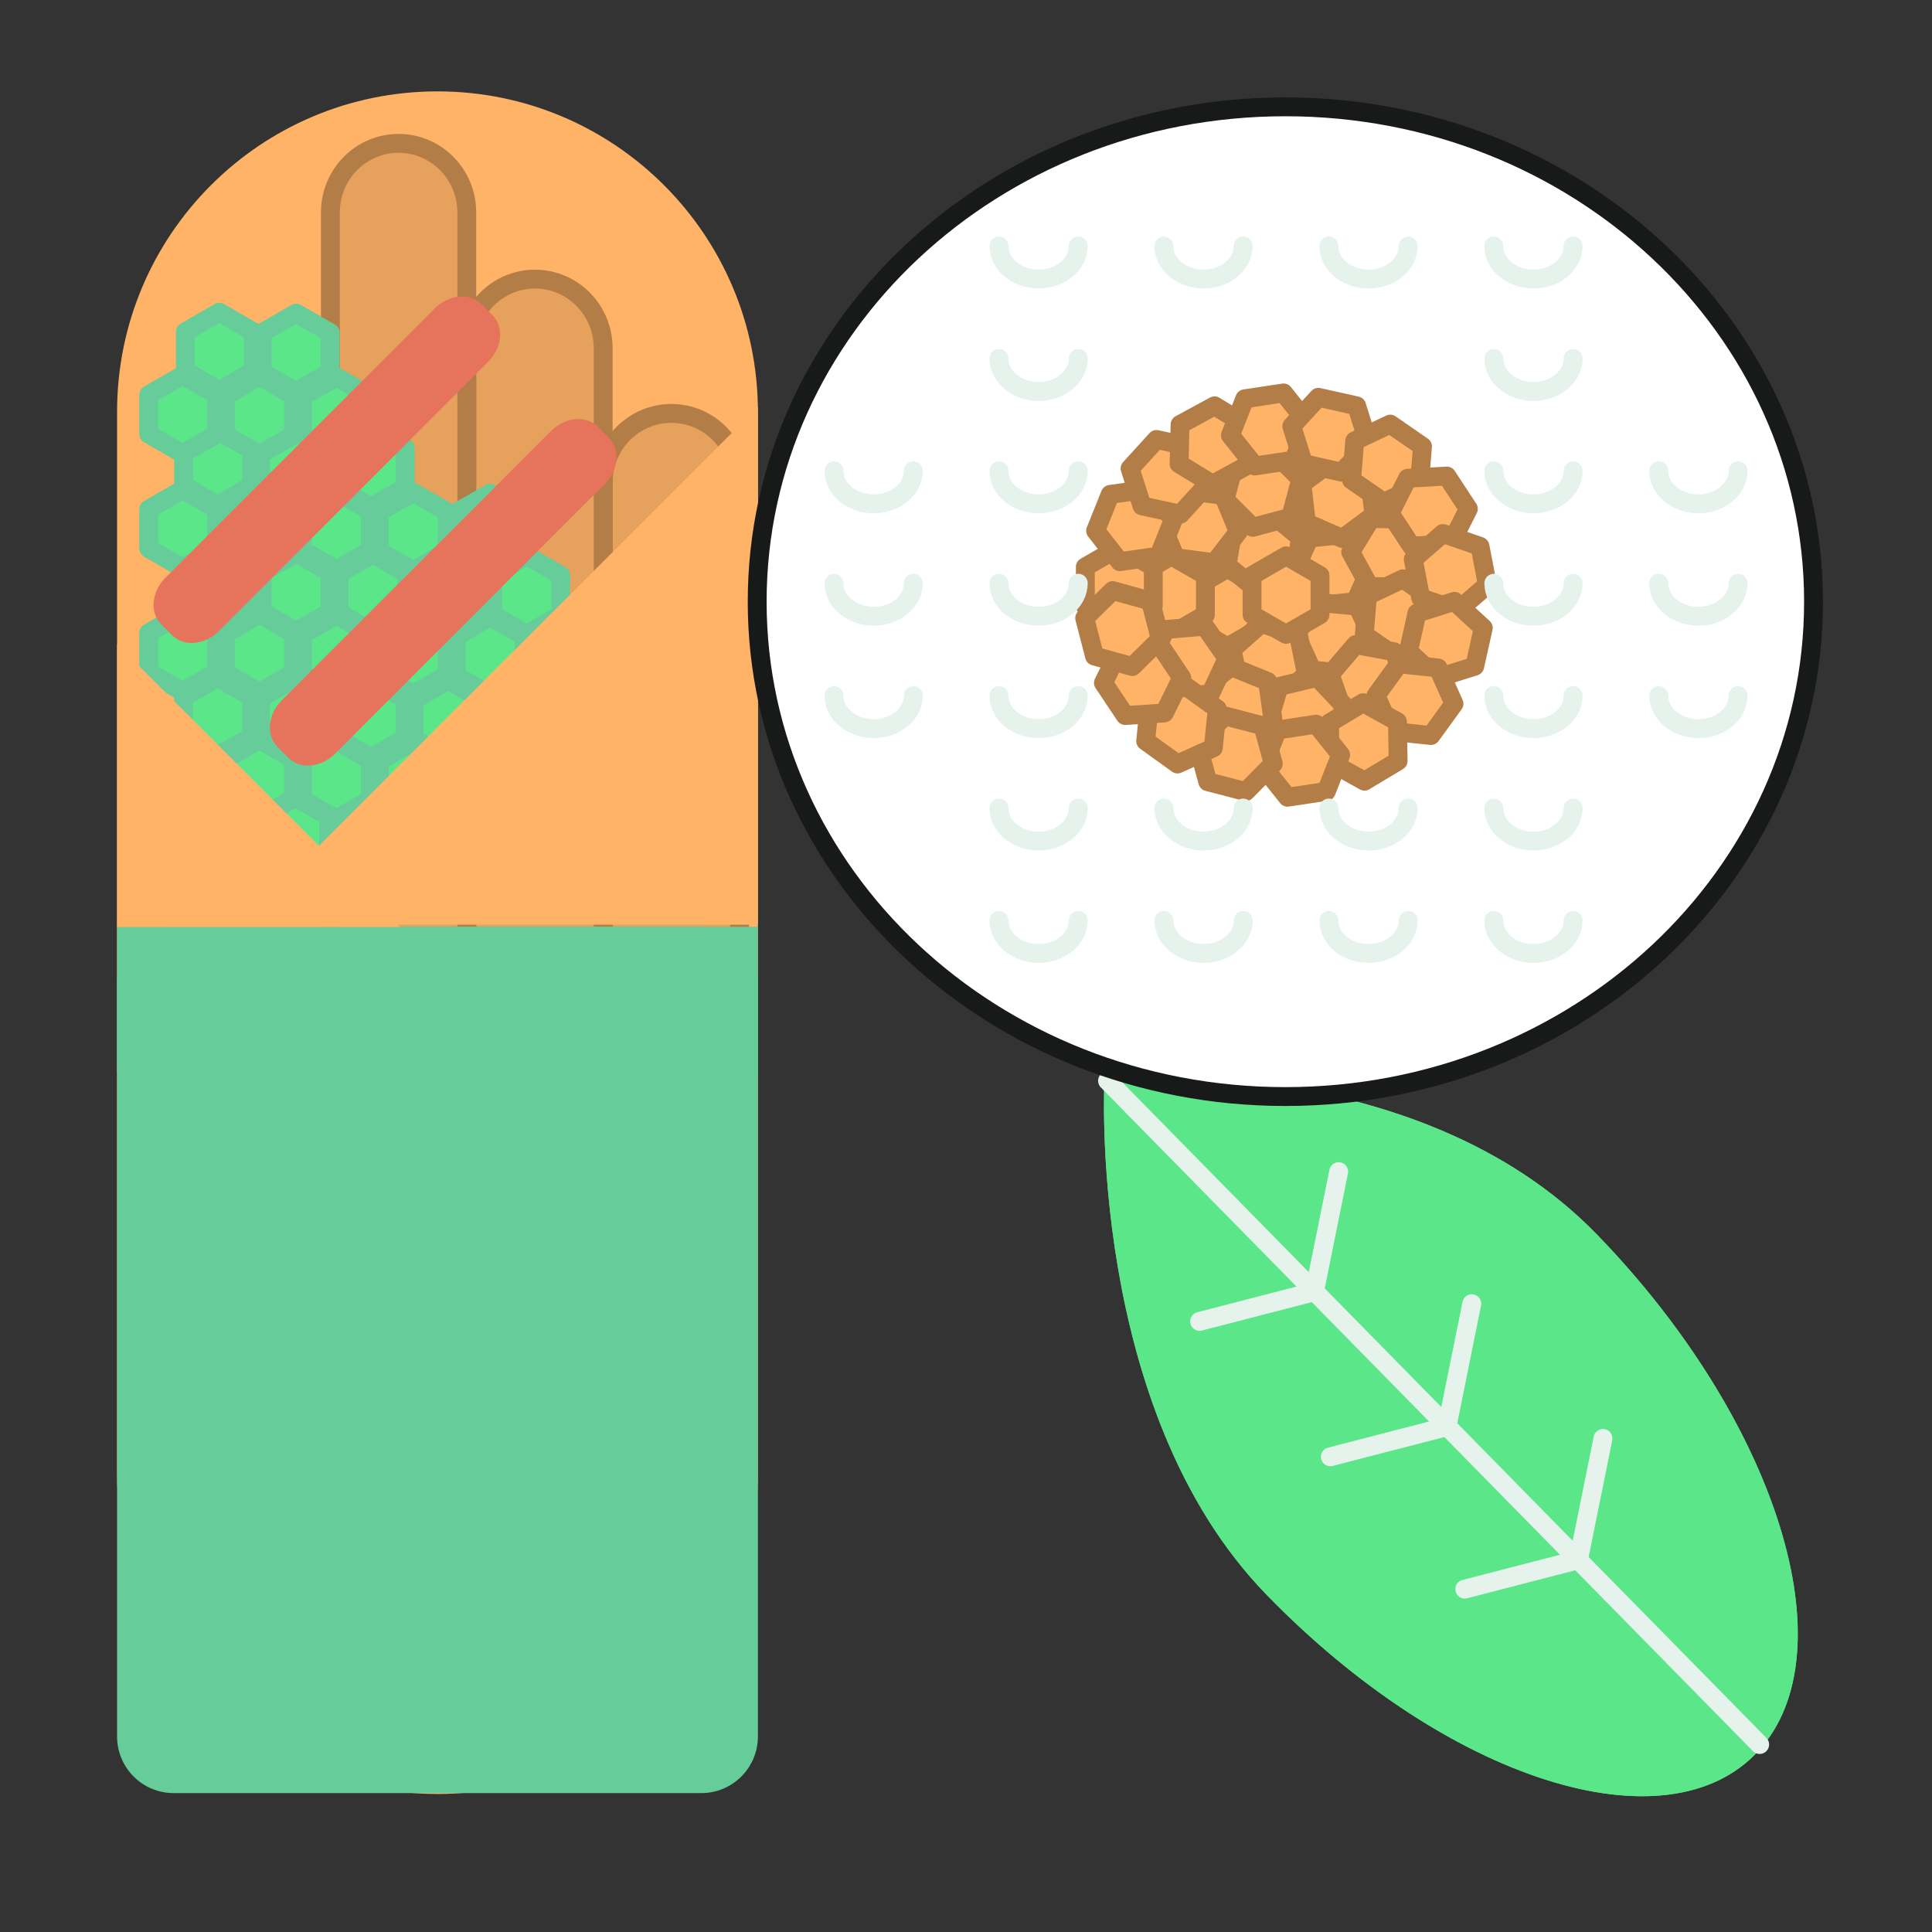 <?xml version="1.0" encoding="UTF-8" standalone="no"?>
<!DOCTYPE svg PUBLIC "-//W3C//DTD SVG 1.1//EN" "http://www.w3.org/Graphics/SVG/1.1/DTD/svg11.dtd">
<!-- Created with Vectornator (http://vectornator.io/) -->
<svg height="100%" stroke-miterlimit="10" style="fill-rule:nonzero;clip-rule:evenodd;stroke-linecap:round;stroke-linejoin:round;" version="1.1" viewBox="0 0 1024 1024" width="100%" xml:space="preserve" xmlns="http://www.w3.org/2000/svg" xmlns:xlink="http://www.w3.org/1999/xlink">
<rect x="0" y="0" width="1024" height="1024" fill="#333333" stroke="none"/>
<defs/>
<g id="レイヤー-1">
<g opacity="1">
<path d="M231.878 48.43L231.878 48.43C325.671 48.43 401.705 124.465 401.705 218.258L401.705 781.015C401.705 874.808 325.671 950.843 231.878 950.843L231.878 950.843C138.085 950.843 62.05 874.808 62.05 781.015L62.05 218.258C62.05 124.465 138.085 48.43 231.878 48.43Z" fill="#ffb366" fill-rule="nonzero" opacity="1" stroke="none"/>
<g opacity="1">
<path d="M355.844 219.112L355.844 219.112C375.808 219.112 391.991 235.499 391.991 255.714L391.991 762.259C391.991 782.473 375.808 798.861 355.844 798.861L355.844 798.861C335.881 798.861 319.697 782.473 319.697 762.259L319.697 255.714C319.697 235.499 335.881 219.112 355.844 219.112Z" fill="#e6a15c" fill-rule="nonzero" opacity="1" stroke="#b37d47" stroke-linecap="butt" stroke-linejoin="round" stroke-width="10"/>
<path d="M283.55 147.936L283.55 147.936C303.513 147.936 319.697 164.323 319.697 184.538L319.697 691.083C319.697 711.298 303.513 727.685 283.55 727.685L283.55 727.685C263.586 727.685 247.403 711.298 247.403 691.083L247.403 184.538C247.403 164.323 263.586 147.936 283.55 147.936Z" fill="#e6a15c" fill-rule="nonzero" opacity="1" stroke="#b37d47" stroke-linecap="butt" stroke-linejoin="round" stroke-width="10"/>
<path d="M211.256 75.989L211.256 75.989C231.219 75.989 247.403 92.376 247.403 112.591L247.403 619.135C247.403 639.35 231.219 655.737 211.256 655.737L211.256 655.737C191.292 655.737 175.109 639.35 175.109 619.135L175.109 112.591C175.109 92.376 191.292 75.989 211.256 75.989Z" fill="#e6a15c" fill-rule="nonzero" opacity="1" stroke="#b37d47" stroke-linecap="butt" stroke-linejoin="round" stroke-width="10"/>
</g>
<g opacity="1">
<path d="M278.345 465.344L260.333 454.944L260.333 434.145L278.345 423.745L296.358 434.145L296.358 454.944L278.345 465.344Z" fill="#5ce68a" fill-rule="nonzero" opacity="1" stroke="#66cc99" stroke-linecap="butt" stroke-linejoin="round" stroke-width="10"/>
<path d="M300.484 435.506L282.472 425.106L282.472 404.307L300.484 393.908L318.497 404.307L318.497 425.106L300.484 435.506Z" fill="#5ce68a" fill-rule="nonzero" opacity="1" stroke="#66cc99" stroke-linecap="butt" stroke-linejoin="round" stroke-width="10"/>
<path d="M278.224 402.589L260.212 392.19L260.212 371.391L278.224 360.991L296.237 371.391L296.237 392.19L278.224 402.589Z" fill="#5ce68a" fill-rule="nonzero" opacity="1" stroke="#66cc99" stroke-linecap="butt" stroke-linejoin="round" stroke-width="10"/>
<path d="M300.484 368.963L282.472 358.563L282.472 337.764L300.484 327.365L318.497 337.764L318.497 358.563L300.484 368.963Z" fill="#5ce68a" fill-rule="nonzero" opacity="1" stroke="#66cc99" stroke-linecap="butt" stroke-linejoin="round" stroke-width="10"/>
<path d="M279.172 336.142L261.159 325.743L261.159 304.944L279.172 294.544L297.184 304.944L297.184 325.743L279.172 336.142Z" fill="#5ce68a" fill-rule="nonzero" opacity="1" stroke="#66cc99" stroke-linecap="butt" stroke-linejoin="round" stroke-width="10"/>
<path d="M237.614 464.87L219.602 454.47L219.602 433.671L237.614 423.272L255.627 433.671L255.627 454.47L237.614 464.87Z" fill="#5ce68a" fill-rule="nonzero" opacity="1" stroke="#66cc99" stroke-linecap="butt" stroke-linejoin="round" stroke-width="10"/>
<path d="M259.753 435.032L241.741 424.633L241.741 403.834L259.753 393.434L277.766 403.834L277.766 424.633L259.753 435.032Z" fill="#5ce68a" fill-rule="nonzero" opacity="1" stroke="#66cc99" stroke-linecap="butt" stroke-linejoin="round" stroke-width="10"/>
<path d="M237.493 402.116L219.481 391.716L219.481 370.917L237.493 360.518L255.506 370.917L255.506 391.716L237.493 402.116Z" fill="#5ce68a" fill-rule="nonzero" opacity="1" stroke="#66cc99" stroke-linecap="butt" stroke-linejoin="round" stroke-width="10"/>
<path d="M259.753 368.489L241.741 358.09L241.741 337.291L259.753 326.891L277.766 337.291L277.766 358.09L259.753 368.489Z" fill="#5ce68a" fill-rule="nonzero" opacity="1" stroke="#66cc99" stroke-linecap="butt" stroke-linejoin="round" stroke-width="10"/>
<path d="M238.441 335.669L220.428 325.269L220.428 304.47L238.441 294.071L256.453 304.47L256.453 325.269L238.441 335.669Z" fill="#5ce68a" fill-rule="nonzero" opacity="1" stroke="#66cc99" stroke-linecap="butt" stroke-linejoin="round" stroke-width="10"/>
<path d="M259.753 302.989L241.741 292.59L241.741 271.791L259.753 261.391L277.766 271.791L277.766 292.59L259.753 302.989Z" fill="#5ce68a" fill-rule="nonzero" opacity="1" stroke="#66cc99" stroke-linecap="butt" stroke-linejoin="round" stroke-width="10"/>
<path d="M196.883 464.396L178.871 453.997L178.871 433.198L196.883 422.798L214.896 433.198L214.896 453.997L196.883 464.396Z" fill="#5ce68a" fill-rule="nonzero" opacity="1" stroke="#66cc99" stroke-linecap="butt" stroke-linejoin="round" stroke-width="10"/>
<path d="M219.022 434.558L201.01 424.159L201.01 403.36L219.022 392.96L237.035 403.36L237.035 424.159L219.022 434.558Z" fill="#5ce68a" fill-rule="nonzero" opacity="1" stroke="#66cc99" stroke-linecap="butt" stroke-linejoin="round" stroke-width="10"/>
<path d="M196.762 401.642L178.75 391.243L178.75 370.444L196.762 360.044L214.775 370.444L214.775 391.243L196.762 401.642Z" fill="#5ce68a" fill-rule="nonzero" opacity="1" stroke="#66cc99" stroke-linecap="butt" stroke-linejoin="round" stroke-width="10"/>
<path d="M219.022 368.015L201.01 357.616L201.01 336.817L219.022 326.417L237.035 336.817L237.035 357.616L219.022 368.015Z" fill="#5ce68a" fill-rule="nonzero" opacity="1" stroke="#66cc99" stroke-linecap="butt" stroke-linejoin="round" stroke-width="10"/>
<path d="M197.71 335.195L179.697 324.796L179.697 303.997L197.71 293.597L215.722 303.997L215.722 324.796L197.71 335.195Z" fill="#5ce68a" fill-rule="nonzero" opacity="1" stroke="#66cc99" stroke-linecap="butt" stroke-linejoin="round" stroke-width="10"/>
<path d="M219.022 302.516L201.01 292.116L201.01 271.317L219.022 260.918L237.035 271.317L237.035 292.116L219.022 302.516Z" fill="#5ce68a" fill-rule="nonzero" opacity="1" stroke="#66cc99" stroke-linecap="butt" stroke-linejoin="round" stroke-width="10"/>
<path d="M196.762 268.748L178.75 258.349L178.75 237.55L196.762 227.15L214.775 237.55L214.775 258.349L196.762 268.748Z" fill="#5ce68a" fill-rule="nonzero" opacity="1" stroke="#66cc99" stroke-linecap="butt" stroke-linejoin="round" stroke-width="10"/>
<path d="M156.152 463.923L138.14 453.523L138.14 432.724L156.152 422.325L174.165 432.724L174.165 453.523L156.152 463.923Z" fill="#5ce68a" fill-rule="nonzero" opacity="1" stroke="#66cc99" stroke-linecap="butt" stroke-linejoin="round" stroke-width="10"/>
<path d="M178.291 434.085L160.279 423.685L160.279 402.886L178.291 392.487L196.304 402.886L196.304 423.685L178.291 434.085Z" fill="#5ce68a" fill-rule="nonzero" opacity="1" stroke="#66cc99" stroke-linecap="butt" stroke-linejoin="round" stroke-width="10"/>
<path d="M156.032 401.169L138.019 390.769L138.019 369.97L156.032 359.571L174.044 369.97L174.044 390.769L156.032 401.169Z" fill="#5ce68a" fill-rule="nonzero" opacity="1" stroke="#66cc99" stroke-linecap="butt" stroke-linejoin="round" stroke-width="10"/>
<path d="M178.291 367.542L160.279 357.142L160.279 336.343L178.291 325.944L196.304 336.343L196.304 357.142L178.291 367.542Z" fill="#5ce68a" fill-rule="nonzero" opacity="1" stroke="#66cc99" stroke-linecap="butt" stroke-linejoin="round" stroke-width="10"/>
<path d="M156.979 334.721L138.966 324.322L138.966 303.523L156.979 293.123L174.991 303.523L174.991 324.322L156.979 334.721Z" fill="#5ce68a" fill-rule="nonzero" opacity="1" stroke="#66cc99" stroke-linecap="butt" stroke-linejoin="round" stroke-width="10"/>
<path d="M178.291 302.042L160.279 291.643L160.279 270.843L178.291 260.444L196.304 270.843L196.304 291.643L178.291 302.042Z" fill="#5ce68a" fill-rule="nonzero" opacity="1" stroke="#66cc99" stroke-linecap="butt" stroke-linejoin="round" stroke-width="10"/>
<path d="M156.032 268.274L138.019 257.875L138.019 237.076L156.032 226.676L174.044 237.076L174.044 257.875L156.032 268.274Z" fill="#5ce68a" fill-rule="nonzero" opacity="1" stroke="#66cc99" stroke-linecap="butt" stroke-linejoin="round" stroke-width="10"/>
<path d="M178.291 241.408L160.279 231.009L160.279 210.21L178.291 199.81L196.304 210.21L196.304 231.009L178.291 241.408Z" fill="#5ce68a" fill-rule="nonzero" opacity="1" stroke="#66cc99" stroke-linecap="butt" stroke-linejoin="round" stroke-width="10"/>
<path d="M156.979 207.546L138.966 197.146L138.966 176.347L156.979 165.948L174.991 176.347L174.991 197.146L156.979 207.546Z" fill="#5ce68a" fill-rule="nonzero" opacity="1" stroke="#66cc99" stroke-linecap="butt" stroke-linejoin="round" stroke-width="10"/>
<path d="M115.421 463.449L97.409 453.05L97.409 432.251L115.421 421.851L133.434 432.251L133.434 453.05L115.421 463.449Z" fill="#5ce68a" fill-rule="nonzero" opacity="1" stroke="#66cc99" stroke-linecap="butt" stroke-linejoin="round" stroke-width="10"/>
<path d="M137.561 433.611L119.548 423.212L119.548 402.413L137.561 392.013L155.573 402.413L155.573 423.212L137.561 433.611Z" fill="#5ce68a" fill-rule="nonzero" opacity="1" stroke="#66cc99" stroke-linecap="butt" stroke-linejoin="round" stroke-width="10"/>
<path d="M115.301 400.695L97.288 390.295L97.288 369.496L115.301 359.097L133.313 369.496L133.313 390.295L115.301 400.695Z" fill="#5ce68a" fill-rule="nonzero" opacity="1" stroke="#66cc99" stroke-linecap="butt" stroke-linejoin="round" stroke-width="10"/>
<path d="M137.561 367.068L119.548 356.669L119.548 335.87L137.561 325.47L155.573 335.87L155.573 356.669L137.561 367.068Z" fill="#5ce68a" fill-rule="nonzero" opacity="1" stroke="#66cc99" stroke-linecap="butt" stroke-linejoin="round" stroke-width="10"/>
<path d="M116.248 334.248L98.235 323.848L98.235 303.049L116.248 292.65L134.26 303.049L134.26 323.848L116.248 334.248Z" fill="#5ce68a" fill-rule="nonzero" opacity="1" stroke="#66cc99" stroke-linecap="butt" stroke-linejoin="round" stroke-width="10"/>
<path d="M137.561 301.568L119.548 291.169L119.548 270.37L137.561 259.97L155.573 270.37L155.573 291.169L137.561 301.568Z" fill="#5ce68a" fill-rule="nonzero" opacity="1" stroke="#66cc99" stroke-linecap="butt" stroke-linejoin="round" stroke-width="10"/>
<path d="M115.301 267.801L97.288 257.401L97.288 236.602L115.301 226.203L133.313 236.602L133.313 257.401L115.301 267.801Z" fill="#5ce68a" fill-rule="nonzero" opacity="1" stroke="#66cc99" stroke-linecap="butt" stroke-linejoin="round" stroke-width="10"/>
<path d="M137.561 240.935L119.548 230.535L119.548 209.736L137.561 199.337L155.573 209.736L155.573 230.535L137.561 240.935Z" fill="#5ce68a" fill-rule="nonzero" opacity="1" stroke="#66cc99" stroke-linecap="butt" stroke-linejoin="round" stroke-width="10"/>
<path d="M116.248 207.072L98.235 196.672L98.235 175.873L116.248 165.474L134.26 175.873L134.26 196.672L116.248 207.072Z" fill="#5ce68a" fill-rule="nonzero" opacity="1" stroke="#66cc99" stroke-linecap="butt" stroke-linejoin="round" stroke-width="10"/>
<path d="M96.83 433.138L78.817 422.738L78.817 401.939L96.83 391.54L114.842 401.939L114.842 422.738L96.83 433.138Z" fill="#5ce68a" fill-rule="nonzero" opacity="1" stroke="#66cc99" stroke-linecap="butt" stroke-linejoin="round" stroke-width="10"/>
<path d="M96.83 366.595L78.817 356.195L78.817 335.396L96.83 324.997L114.842 335.396L114.842 356.195L96.83 366.595Z" fill="#5ce68a" fill-rule="nonzero" opacity="1" stroke="#66cc99" stroke-linecap="butt" stroke-linejoin="round" stroke-width="10"/>
<path d="M96.83 301.095L78.817 290.695L78.817 269.896L96.83 259.497L114.842 269.896L114.842 290.695L96.83 301.095Z" fill="#5ce68a" fill-rule="nonzero" opacity="1" stroke="#66cc99" stroke-linecap="butt" stroke-linejoin="round" stroke-width="10"/>
<path d="M96.83 240.461L78.817 230.061L78.817 209.262L96.83 198.863L114.842 209.262L114.842 230.061L96.83 240.461Z" fill="#5ce68a" fill-rule="nonzero" opacity="1" stroke="#66cc99" stroke-linecap="butt" stroke-linejoin="round" stroke-width="10"/>
</g>
<g opacity="1">
<path d="M92.05 491.195L371.705 491.195C388.274 491.195 401.705 504.627 401.705 521.195L401.705 920.383C401.705 936.952 388.274 950.383 371.705 950.383L92.05 950.383C75.482 950.383 62.05 936.952 62.05 920.383L62.05 521.195C62.05 504.627 75.482 491.195 92.05 491.195Z" fill="#66cc99" fill-rule="nonzero" opacity="1" stroke="none"/>
<path d="M62.05 491.195L401.705 491.195L401.705 568.359L62.05 568.359L62.05 491.195Z" fill="#66cc99" fill-rule="nonzero" opacity="1" stroke="none"/>
</g>
<g opacity="1">
<path d="M316.811 226.159L322.651 231.999C328.849 238.196 327.844 249.25 320.406 256.688L177.634 399.46C170.197 406.897 159.143 407.902 152.945 401.704L147.105 395.864C140.908 389.667 141.912 378.613 149.35 371.175L292.122 228.403C299.56 220.966 310.613 219.961 316.811 226.159Z" fill="#e6735c" fill-rule="nonzero" opacity="1" stroke="none"/>
<path d="M255.168 161.189L261.007 167.029C267.205 173.227 266.2 184.28 258.763 191.718L115.991 334.49C108.553 341.927 97.499 342.932 91.302 336.734L85.462 330.895C79.264 324.697 80.269 313.643 87.706 306.206L230.479 163.433C237.916 155.996 248.97 154.991 255.168 161.189Z" fill="#e6735c" fill-rule="nonzero" opacity="1" stroke="none"/>
</g>
<path d="M62.05 341.34L212.05 491.34L62.05 491.34L62.05 341.34Z" fill="#ffb366" fill-rule="nonzero" opacity="1" stroke="none"/>
<path d="M401.705 215.633L127.225 490.113L401.705 490.113L401.705 215.633Z" fill="#ffb366" fill-rule="nonzero" opacity="1" stroke="none"/>
</g>
<path d="M585.426 571.164C585.426 571.164 750.547 555.593 846.239 654.149C941.931 752.704 980.307 875.338 931.957 928.062C883.606 980.786 766.838 943.634 671.146 845.079C575.453 746.524 585.426 571.164 585.426 571.164Z" fill="#5ce68a" fill-rule="nonzero" opacity="1" stroke="none"/>
<path d="M585.426 571.164C585.426 571.164 750.547 555.593 846.239 654.149C941.931 752.704 980.307 875.338 931.957 928.062C883.606 980.786 766.838 943.634 671.146 845.079C575.453 746.524 585.426 571.164 585.426 571.164Z" fill="#5ce68a" fill-rule="nonzero" opacity="1" stroke="none"/>
<path d="M835.965 826.852L776.349 842.267" fill="none" opacity="1" stroke="#e6f2ec" stroke-linecap="round" stroke-linejoin="round" stroke-width="10"/>
<path d="M836.774 825.986L849.612 762.393" fill="none" opacity="1" stroke="#e6f2ec" stroke-linecap="round" stroke-linejoin="round" stroke-width="10"/>
<path d="M764.712 756.71L705.096 772.125" fill="none" opacity="1" stroke="#e6f2ec" stroke-linecap="round" stroke-linejoin="round" stroke-width="10"/>
<path d="M767.232 754.587L780.07 690.994" fill="none" opacity="1" stroke="#e6f2ec" stroke-linecap="round" stroke-linejoin="round" stroke-width="10"/>
<path d="M695.435 684.945L635.818 700.36" fill="none" opacity="1" stroke="#e6f2ec" stroke-linecap="round" stroke-linejoin="round" stroke-width="10"/>
<path d="M696.692 684.578L709.53 620.985" fill="none" opacity="1" stroke="#e6f2ec" stroke-linecap="round" stroke-linejoin="round" stroke-width="10"/>
<path d="M587.025 572.841L932.662 924.631" fill="none" opacity="1" stroke="#e6f2ec" stroke-linecap="round" stroke-linejoin="round" stroke-width="10"/>
<path d="M401.321 318.909C401.321 174.051 526.656 56.621 681.264 56.621C835.873 56.621 961.208 174.051 961.208 318.909C961.208 463.767 835.873 581.197 681.264 581.197C526.656 581.197 401.321 463.767 401.321 318.909Z" fill="#ffffff" fill-rule="nonzero" opacity="1" stroke="#171a18" stroke-linecap="butt" stroke-linejoin="round" stroke-width="10"/>
<g opacity="1">
<path d="M650.602 342.861L632.59 332.462L632.59 311.663L650.602 301.263L668.615 311.663L668.615 332.462L650.602 342.861Z" fill="#ffb366" fill-rule="nonzero" opacity="1" stroke="#b37d47" stroke-linecap="butt" stroke-linejoin="round" stroke-width="10"/>
<path d="M650.602 342.861L632.59 332.462L632.59 311.663L650.602 301.263L668.615 311.663L668.615 332.462L650.602 342.861Z" fill="#ffb366" fill-rule="nonzero" opacity="1" stroke="#b37d47" stroke-linecap="butt" stroke-linejoin="round" stroke-width="10"/>
<path d="M650.358 299.604L653.81 279.093L673.298 271.827L689.335 285.071L685.884 305.582L666.395 312.848L650.358 299.604Z" fill="#ffb366" fill-rule="nonzero" opacity="1" stroke="#b37d47" stroke-linecap="butt" stroke-linejoin="round" stroke-width="10"/>
<path d="M693.957 285.196L714.645 283.048L726.849 299.89L718.366 318.88L697.678 321.028L685.473 304.186L693.957 285.196Z" fill="#ffb366" fill-rule="nonzero" opacity="1" stroke="#b37d47" stroke-linecap="butt" stroke-linejoin="round" stroke-width="10"/>
<path d="M719.549 321.281L728.195 340.198L716.135 357.144L695.43 355.173L686.784 336.256L698.843 319.31L719.549 321.281Z" fill="#ffb366" fill-rule="nonzero" opacity="1" stroke="#b37d47" stroke-linecap="butt" stroke-linejoin="round" stroke-width="10"/>
<path d="M692.449 357.401L676.867 371.178L657.145 364.572L653.005 344.189L668.587 330.413L688.309 337.019L692.449 357.401Z" fill="#ffb366" fill-rule="nonzero" opacity="1" stroke="#b37d47" stroke-linecap="butt" stroke-linejoin="round" stroke-width="10"/>
</g>
<path d="M681.628 336.208L663.616 325.808L663.616 305.009L681.628 294.61L699.641 305.009L699.641 325.808L681.628 336.208Z" fill="#ffb366" fill-rule="nonzero" opacity="1" stroke="#b37d47" stroke-linecap="butt" stroke-linejoin="round" stroke-width="10"/>
<g opacity="1">
<path d="M620.876 336.208L602.863 325.808L602.863 305.009L620.876 294.61L638.888 305.009L638.888 325.808L620.876 336.208Z" fill="#ffb366" fill-rule="nonzero" opacity="1" stroke="#b37d47" stroke-linecap="butt" stroke-linejoin="round" stroke-width="10"/>
<path d="M623.018 295.547L615.1 276.314L627.797 259.84L648.412 262.599L656.33 281.832L643.633 298.306L623.018 295.547Z" fill="#ffb366" fill-rule="nonzero" opacity="1" stroke="#b37d47" stroke-linecap="butt" stroke-linejoin="round" stroke-width="10"/>
<path d="M649.269 264.808L654.639 244.714L674.726 239.318L689.443 254.016L684.072 274.11L663.985 279.505L649.269 264.808Z" fill="#ffb366" fill-rule="nonzero" opacity="1" stroke="#b37d47" stroke-linecap="butt" stroke-linejoin="round" stroke-width="10"/>
<path d="M690.04 256.447L706.749 244.062L725.83 252.34L728.202 273.003L711.492 285.389L692.412 277.111L690.04 256.447Z" fill="#ffb366" fill-rule="nonzero" opacity="1" stroke="#b37d47" stroke-linecap="butt" stroke-linejoin="round" stroke-width="10"/>
<path d="M726.7 274.809L747.494 275.298L757.467 293.55L746.646 311.313L725.853 310.824L715.88 292.572L726.7 274.809Z" fill="#ffb366" fill-rule="nonzero" opacity="1" stroke="#b37d47" stroke-linecap="butt" stroke-linejoin="round" stroke-width="10"/>
<path d="M743.57 306.797L760.684 318.617L759.004 339.348L740.211 348.259L723.097 336.439L724.776 315.708L743.57 306.797Z" fill="#ffb366" fill-rule="nonzero" opacity="1" stroke="#b37d47" stroke-linecap="butt" stroke-linejoin="round" stroke-width="10"/>
<path d="M738.959 345.468L745.881 365.081L732.356 380.883L711.91 377.071L704.987 357.458L718.512 341.656L738.959 345.468Z" fill="#ffb366" fill-rule="nonzero" opacity="1" stroke="#b37d47" stroke-linecap="butt" stroke-linejoin="round" stroke-width="10"/>
<path d="M712.459 374.118L706.529 394.054L686.299 398.886L671.999 383.783L677.929 363.847L698.159 359.015L712.459 374.118Z" fill="#ffb366" fill-rule="nonzero" opacity="1" stroke="#b37d47" stroke-linecap="butt" stroke-linejoin="round" stroke-width="10"/>
<path d="M674.726 381.779L658.32 394.564L639.045 386.748L636.176 366.148L652.582 353.363L671.857 361.179L674.726 381.779Z" fill="#ffb366" fill-rule="nonzero" opacity="1" stroke="#b37d47" stroke-linecap="butt" stroke-linejoin="round" stroke-width="10"/>
<path d="M641.543 367.801L620.817 369.538L608.949 352.458L617.807 333.639L638.534 331.902L650.402 348.982L641.543 367.801Z" fill="#ffb366" fill-rule="nonzero" opacity="1" stroke="#b37d47" stroke-linecap="butt" stroke-linejoin="round" stroke-width="10"/>
</g>
<g opacity="1">
<path d="M593.259 331.67L575.247 321.271L575.247 300.472L593.259 290.072L611.271 300.472L611.271 321.271L593.259 331.67Z" fill="#ffb366" fill-rule="nonzero" opacity="1" stroke="#b37d47" stroke-linecap="butt" stroke-linejoin="round" stroke-width="10"/>
<path d="M593.538 297.702L580.693 281.344L588.437 262.04L609.027 259.095L621.872 275.454L614.128 294.757L593.538 297.702Z" fill="#ffb366" fill-rule="nonzero" opacity="1" stroke="#b37d47" stroke-linecap="butt" stroke-linejoin="round" stroke-width="10"/>
<path d="M605.271 268.118L598.957 248.3L612.961 232.923L633.281 237.363L639.596 257.18L625.591 272.557L605.271 268.118Z" fill="#ffb366" fill-rule="nonzero" opacity="1" stroke="#b37d47" stroke-linecap="butt" stroke-linejoin="round" stroke-width="10"/>
<path d="M624.941 245.822L625.46 225.029L643.727 215.083L661.474 225.929L660.955 246.721L642.688 256.668L624.941 245.822Z" fill="#ffb366" fill-rule="nonzero" opacity="1" stroke="#b37d47" stroke-linecap="butt" stroke-linejoin="round" stroke-width="10"/>
<path d="M652.143 230.726L659.743 211.365L680.31 208.266L693.277 224.528L685.677 243.889L665.11 246.988L652.143 230.726Z" fill="#ffb366" fill-rule="nonzero" opacity="1" stroke="#b37d47" stroke-linecap="butt" stroke-linejoin="round" stroke-width="10"/>
<path d="M684.675 225.893L698.75 210.58L719.049 215.112L725.273 234.958L711.198 250.272L690.899 245.739L684.675 225.893Z" fill="#ffb366" fill-rule="nonzero" opacity="1" stroke="#b37d47" stroke-linecap="butt" stroke-linejoin="round" stroke-width="10"/>
<path d="M718.039 233.69L736.834 224.782L753.946 236.604L752.264 257.335L733.469 266.243L716.357 254.421L718.039 233.69Z" fill="#ffb366" fill-rule="nonzero" opacity="1" stroke="#b37d47" stroke-linecap="butt" stroke-linejoin="round" stroke-width="10"/>
<path d="M746.085 253.496L766.851 252.311L778.259 269.703L768.901 288.278L748.136 289.462L736.728 272.071L746.085 253.496Z" fill="#ffb366" fill-rule="nonzero" opacity="1" stroke="#b37d47" stroke-linecap="butt" stroke-linejoin="round" stroke-width="10"/>
<path d="M764.768 282.769L784.423 289.572L788.359 309.995L772.641 323.615L752.985 316.813L749.049 296.39L764.768 282.769Z" fill="#ffb366" fill-rule="nonzero" opacity="1" stroke="#b37d47" stroke-linecap="butt" stroke-linejoin="round" stroke-width="10"/>
<path d="M770.864 318.736L786.177 332.811L781.644 353.111L761.798 359.334L746.485 345.259L751.018 324.96L770.864 318.736Z" fill="#ffb366" fill-rule="nonzero" opacity="1" stroke="#b37d47" stroke-linecap="butt" stroke-linejoin="round" stroke-width="10"/>
<path d="M762.182 354.01L770.647 373.008L758.426 389.838L737.74 387.67L729.275 368.671L741.497 351.841L762.182 354.01Z" fill="#ffb366" fill-rule="nonzero" opacity="1" stroke="#b37d47" stroke-linecap="butt" stroke-linejoin="round" stroke-width="10"/>
<path d="M740.672 382.527L741.04 403.323L723.214 414.039L705.021 403.96L704.653 383.164L722.479 372.447L740.672 382.527Z" fill="#ffb366" fill-rule="nonzero" opacity="1" stroke="#b37d47" stroke-linecap="butt" stroke-linejoin="round" stroke-width="10"/>
<path d="M710.579 400.083L702.985 419.446L682.419 422.551L669.447 406.294L677.041 386.93L697.607 383.825L710.579 400.083Z" fill="#ffb366" fill-rule="nonzero" opacity="1" stroke="#b37d47" stroke-linecap="butt" stroke-linejoin="round" stroke-width="10"/>
<path d="M674.875 404.752L660.27 419.561L640.143 414.317L634.621 394.264L649.226 379.456L669.353 384.7L674.875 404.752Z" fill="#ffb366" fill-rule="nonzero" opacity="1" stroke="#b37d47" stroke-linecap="butt" stroke-linejoin="round" stroke-width="10"/>
<path d="M643.073 396.397L624.108 404.938L607.229 392.785L609.315 372.091L628.279 363.55L645.158 375.703L643.073 396.397Z" fill="#ffb366" fill-rule="nonzero" opacity="1" stroke="#b37d47" stroke-linecap="butt" stroke-linejoin="round" stroke-width="10"/>
<path d="M617.148 377.879L596.394 379.242L584.836 361.95L594.033 343.295L614.787 341.931L626.345 359.224L617.148 377.879Z" fill="#ffb366" fill-rule="nonzero" opacity="1" stroke="#b37d47" stroke-linecap="butt" stroke-linejoin="round" stroke-width="10"/>
<path d="M600.17 353.279L580.122 347.739L574.897 327.607L589.719 313.016L609.766 318.556L614.992 338.688L600.17 353.279Z" fill="#ffb366" fill-rule="nonzero" opacity="1" stroke="#b37d47" stroke-linecap="butt" stroke-linejoin="round" stroke-width="10"/>
</g>
<g opacity="1">
<path d="M529.469 130.392C529.469 140.054 538.879 147.886 550.487 147.886C562.094 147.886 571.504 140.054 571.504 130.392" fill="none" opacity="1" stroke="#e6f2ec" stroke-linecap="butt" stroke-linejoin="round" stroke-width="10"/>
<path d="M529.469 189.968C529.469 199.63 538.879 207.462 550.487 207.462C562.094 207.462 571.504 199.63 571.504 189.968" fill="none" opacity="1" stroke="#e6f2ec" stroke-linecap="butt" stroke-linejoin="round" stroke-width="10"/>
<path d="M616.897 130.392C616.897 140.054 626.307 147.886 637.914 147.886C649.522 147.886 658.932 140.054 658.932 130.392" fill="none" opacity="1" stroke="#e6f2ec" stroke-linecap="butt" stroke-linejoin="round" stroke-width="10"/>
<path d="M704.325 130.392C704.325 140.054 713.734 147.886 725.342 147.886C736.95 147.886 746.359 140.054 746.359 130.392" fill="none" opacity="1" stroke="#e6f2ec" stroke-linecap="butt" stroke-linejoin="round" stroke-width="10"/>
<path d="M791.752 130.392C791.752 140.054 801.162 147.886 812.77 147.886C824.377 147.886 833.787 140.054 833.787 130.392" fill="none" opacity="1" stroke="#e6f2ec" stroke-linecap="butt" stroke-linejoin="round" stroke-width="10"/>
<path d="M791.752 189.968C791.752 199.63 801.162 207.462 812.77 207.462C824.377 207.462 833.787 199.63 833.787 189.968" fill="none" opacity="1" stroke="#e6f2ec" stroke-linecap="butt" stroke-linejoin="round" stroke-width="10"/>
<path d="M442.042 249.544C442.042 259.206 451.451 267.038 463.059 267.038C474.666 267.038 484.076 259.206 484.076 249.544" fill="none" opacity="1" stroke="#e6f2ec" stroke-linecap="butt" stroke-linejoin="round" stroke-width="10"/>
<path d="M529.469 249.544C529.469 259.206 538.879 267.038 550.487 267.038C562.094 267.038 571.504 259.206 571.504 249.544" fill="none" opacity="1" stroke="#e6f2ec" stroke-linecap="butt" stroke-linejoin="round" stroke-width="10"/>
<path d="M791.752 249.544C791.752 259.206 801.162 267.038 812.77 267.038C824.377 267.038 833.787 259.206 833.787 249.544" fill="none" opacity="1" stroke="#e6f2ec" stroke-linecap="butt" stroke-linejoin="round" stroke-width="10"/>
<path d="M879.18 249.544C879.18 259.206 888.59 267.038 900.197 267.038C911.805 267.038 921.215 259.206 921.215 249.544" fill="none" opacity="1" stroke="#e6f2ec" stroke-linecap="butt" stroke-linejoin="round" stroke-width="10"/>
<path d="M442.042 309.12C442.042 318.782 451.451 326.614 463.059 326.614C474.666 326.614 484.076 318.782 484.076 309.12" fill="none" opacity="1" stroke="#e6f2ec" stroke-linecap="butt" stroke-linejoin="round" stroke-width="10"/>
<path d="M529.469 309.12C529.469 318.782 538.879 326.614 550.487 326.614C562.094 326.614 571.504 318.782 571.504 309.12" fill="none" opacity="1" stroke="#e6f2ec" stroke-linecap="butt" stroke-linejoin="round" stroke-width="10"/>
<path d="M791.752 309.12C791.752 318.782 801.162 326.614 812.77 326.614C824.377 326.614 833.787 318.782 833.787 309.12" fill="none" opacity="1" stroke="#e6f2ec" stroke-linecap="butt" stroke-linejoin="round" stroke-width="10"/>
<path d="M879.18 309.12C879.18 318.782 888.59 326.614 900.197 326.614C911.805 326.614 921.215 318.782 921.215 309.12" fill="none" opacity="1" stroke="#e6f2ec" stroke-linecap="butt" stroke-linejoin="round" stroke-width="10"/>
<path d="M442.042 368.696C442.042 378.358 451.451 386.19 463.059 386.19C474.666 386.19 484.076 378.358 484.076 368.696" fill="none" opacity="1" stroke="#e6f2ec" stroke-linecap="butt" stroke-linejoin="round" stroke-width="10"/>
<path d="M529.469 368.696C529.469 378.358 538.879 386.19 550.487 386.19C562.094 386.19 571.504 378.358 571.504 368.696" fill="none" opacity="1" stroke="#e6f2ec" stroke-linecap="butt" stroke-linejoin="round" stroke-width="10"/>
<path d="M791.752 368.696C791.752 378.358 801.162 386.19 812.77 386.19C824.377 386.19 833.787 378.358 833.787 368.696" fill="none" opacity="1" stroke="#e6f2ec" stroke-linecap="butt" stroke-linejoin="round" stroke-width="10"/>
<path d="M879.18 368.696C879.18 378.358 888.59 386.19 900.197 386.19C911.805 386.19 921.215 378.358 921.215 368.696" fill="none" opacity="1" stroke="#e6f2ec" stroke-linecap="butt" stroke-linejoin="round" stroke-width="10"/>
<path d="M529.469 428.272C529.469 437.933 538.879 445.766 550.487 445.766C562.094 445.766 571.504 437.933 571.504 428.272" fill="none" opacity="1" stroke="#e6f2ec" stroke-linecap="butt" stroke-linejoin="round" stroke-width="10"/>
<path d="M616.897 428.272C616.897 437.933 626.307 445.766 637.914 445.766C649.522 445.766 658.932 437.933 658.932 428.272" fill="none" opacity="1" stroke="#e6f2ec" stroke-linecap="butt" stroke-linejoin="round" stroke-width="10"/>
<path d="M704.325 428.272C704.325 437.933 713.734 445.766 725.342 445.766C736.95 445.766 746.359 437.933 746.359 428.272" fill="none" opacity="1" stroke="#e6f2ec" stroke-linecap="butt" stroke-linejoin="round" stroke-width="10"/>
<path d="M791.752 428.272C791.752 437.933 801.162 445.766 812.77 445.766C824.377 445.766 833.787 437.933 833.787 428.272" fill="none" opacity="1" stroke="#e6f2ec" stroke-linecap="butt" stroke-linejoin="round" stroke-width="10"/>
<path d="M529.469 487.848C529.469 497.509 538.879 505.342 550.487 505.342C562.094 505.342 571.504 497.509 571.504 487.848" fill="none" opacity="1" stroke="#e6f2ec" stroke-linecap="butt" stroke-linejoin="round" stroke-width="10"/>
<path d="M616.897 487.848C616.897 497.509 626.307 505.342 637.914 505.342C649.522 505.342 658.932 497.509 658.932 487.848" fill="none" opacity="1" stroke="#e6f2ec" stroke-linecap="butt" stroke-linejoin="round" stroke-width="10"/>
<path d="M704.325 487.848C704.325 497.509 713.734 505.342 725.342 505.342C736.95 505.342 746.359 497.509 746.359 487.848" fill="none" opacity="1" stroke="#e6f2ec" stroke-linecap="butt" stroke-linejoin="round" stroke-width="10"/>
<path d="M791.752 487.848C791.752 497.509 801.162 505.342 812.77 505.342C824.377 505.342 833.787 497.509 833.787 487.848" fill="none" opacity="1" stroke="#e6f2ec" stroke-linecap="butt" stroke-linejoin="round" stroke-width="10"/>
</g>
</g>
</svg>
